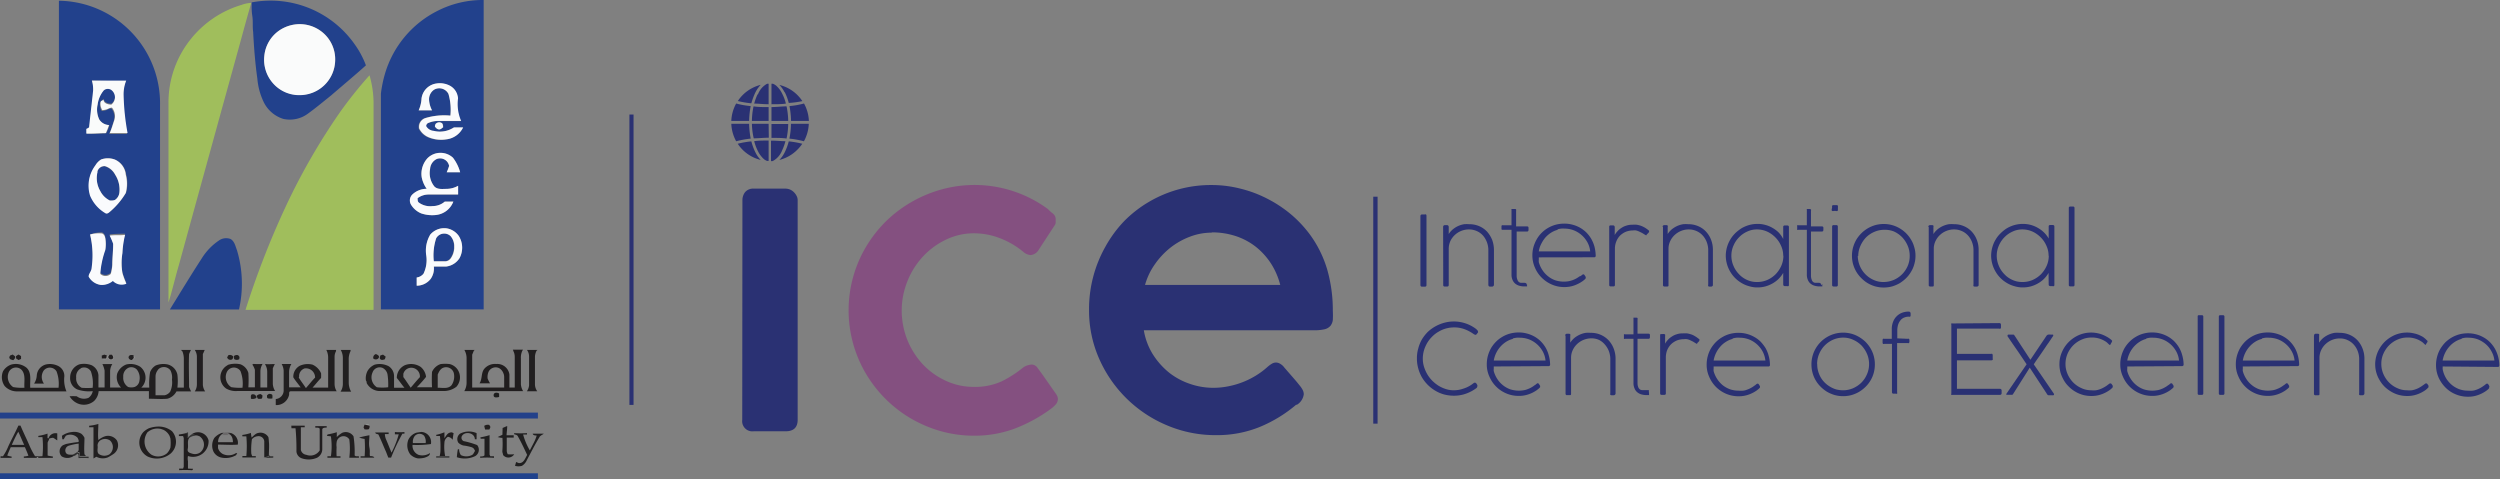 <svg xmlns="http://www.w3.org/2000/svg" viewBox="0 0 271.98 52.13"><rect x="0" y="0" width="271.98" height="52.13" fill="#808080" stroke="none"/><defs><style>.cls-1{fill:#2a3173;}.cls-2{fill:#845080;}.cls-3{fill:none;stroke:#2a3173;stroke-miterlimit:10;stroke-width:0.45px;}.cls-4{fill:#22418c;}.cls-5{fill:#a0be5c;}.cls-6{fill:#fafbfb;}.cls-7{fill:#fafbfd;}.cls-8{fill:#f7fafd;}.cls-9{fill:#211f20;}.cls-10{fill:#211e20;}.cls-11{fill:#201d1e;}.cls-12{fill:#222021;}.cls-13{fill:#221e1f;}.cls-14{fill:#8d8c8c;}.cls-15{fill:#211e1f;}.cls-16{fill:#221f1f;}.cls-17{fill:#999899;}.cls-18{fill:#211f1f;}.cls-19{fill:#1d1d1d;}.cls-20{fill:#1e1c1d;}.cls-21{fill:#20201f;}.cls-22{fill:#23418a;}.cls-23{fill:#989c9a;}.cls-24{fill:#221f1e;}.cls-25{fill:#201d1f;}.cls-26{fill:#241d1e;}.cls-27{fill:#1f1e1f;}.cls-28{fill:#343434;}.cls-29{fill:#6a6869;}.cls-30{fill:#201f20;}.cls-31{fill:#1f1f1f;}.cls-32{fill:#2e2e2e;}.cls-33{fill:#333;}.cls-34{fill:#20428c;}</style></defs><g id="Layer_2" data-name="Layer 2"><g id="Layer_1-2" data-name="Layer 1"><path class="cls-1" d="M80.77,21.79a1.41,1.41,0,0,1,.31-.91,1.16,1.16,0,0,1,.92-.36h3.45a1.35,1.35,0,0,1,.47.09,1.32,1.32,0,0,1,.42.27,1.53,1.53,0,0,1,.31.41,1,1,0,0,1,.13.5V45.67c0,.83-.44,1.25-1.31,1.25H82a1.11,1.11,0,0,1-1.25-1.25Z"/><path class="cls-2" d="M111.29,40a1.61,1.61,0,0,1,.59-.28,1.68,1.68,0,0,1,.4-.06.81.81,0,0,1,.61.38l.5.68,1.47,2.1a1.52,1.52,0,0,1,.17.3.83.83,0,0,1,.06.28.9.9,0,0,1-.23.6,3.63,3.63,0,0,1-.6.53,16.64,16.64,0,0,1-3.82,2.08,12.51,12.51,0,0,1-4.5.79,13.33,13.33,0,0,1-3.58-.49,14.15,14.15,0,0,1-3.24-1.37,13.88,13.88,0,0,1-2.76-2.12,14,14,0,0,1-2.15-2.76,13.55,13.55,0,0,1,0-13.8,14,14,0,0,1,2.15-2.76A13.88,13.88,0,0,1,99.12,22a14.15,14.15,0,0,1,3.24-1.37A13.48,13.48,0,0,1,114,22.74l0,0a4.36,4.36,0,0,0,.57.51.8.8,0,0,1,.28.68c0,.08,0,.18,0,.29a.63.63,0,0,1-.12.31l-1.7,2.6a1.15,1.15,0,0,1-.91.62,1.33,1.33,0,0,1-.79-.35,9.07,9.07,0,0,0-2.48-1.46,7.88,7.88,0,0,0-2.91-.56,7,7,0,0,0-3,.68,8.24,8.24,0,0,0-2.51,1.83,8.56,8.56,0,0,0-1.7,2.68,8.57,8.57,0,0,0,1.69,9.09,8,8,0,0,0,2.51,1.78,7.17,7.17,0,0,0,3,.65,7,7,0,0,0,3.06-.61A12.39,12.39,0,0,0,111.29,40"/><path class="cls-1" d="M141.05,44a14.9,14.9,0,0,1-4,2.45,12.35,12.35,0,0,1-4.77.89A13.48,13.48,0,0,1,127,46.29a13.91,13.91,0,0,1-7.41-7.24,13,13,0,0,1-1.11-5.35,13.8,13.8,0,0,1,1.75-6.81,13.46,13.46,0,0,1,2-2.76A13,13,0,0,1,124.93,22a13.28,13.28,0,0,1,6.89-1.87,12.64,12.64,0,0,1,3.12.39,13.29,13.29,0,0,1,2.92,1.09,13.82,13.82,0,0,1,2.59,1.71,13.07,13.07,0,0,1,2.12,2.28,12.38,12.38,0,0,1,1.83,3.76A16.08,16.08,0,0,1,145,33.8a9.29,9.29,0,0,1,0,1,1.24,1.24,0,0,1-.26.65,1.22,1.22,0,0,1-.63.37,4.87,4.87,0,0,1-1.16.11H124.44a7.13,7.13,0,0,0,1,2.65,8.24,8.24,0,0,0,1.8,2,7.62,7.62,0,0,0,2.27,1.2,7.73,7.73,0,0,0,2.45.41,8.21,8.21,0,0,0,1.8-.19,9,9,0,0,0,3-1.22,8.47,8.47,0,0,0,1.11-.84l0,0a3.33,3.33,0,0,1,.48-.36.92.92,0,0,1,.48-.14.91.91,0,0,1,.43.13,1.43,1.43,0,0,1,.46.41l1,1.15c.26.3.48.56.64.77a2.75,2.75,0,0,1,.37.54,1.06,1.06,0,0,1,.11.45,1.56,1.56,0,0,1-.79,1.17m-9.23-18.75a6.62,6.62,0,0,0-2.39.45,8,8,0,0,0-2.13,1.21,8.52,8.52,0,0,0-1.68,1.81A7.23,7.23,0,0,0,124.57,31h14.71a7.91,7.91,0,0,0-1-2.32,7.63,7.63,0,0,0-1.63-1.81,7.22,7.22,0,0,0-2.19-1.18,8.3,8.3,0,0,0-2.64-.41"/><path class="cls-1" d="M83.62,13.47H81.8A8,8,0,0,0,82,15.05c.46,0,1-.06,1.64-.07Z"/><path class="cls-1" d="M85.5,11.27a4.84,4.84,0,0,0-.41-1.09,2.72,2.72,0,0,0-.66-.87,1.51,1.51,0,0,0-.34-.2h-.16v2.23c.6,0,1.12,0,1.57-.07"/><path class="cls-1" d="M81.8,13.16h1.82V11.65c-.63,0-1.18,0-1.64-.08a8.15,8.15,0,0,0-.18,1.59"/><path class="cls-1" d="M81.5,13.16a9.56,9.56,0,0,1,.17-1.62,9.13,9.13,0,0,1-1.58-.28,4.27,4.27,0,0,0-.53,1.9Z"/><path class="cls-1" d="M81.74,11.24a7.14,7.14,0,0,1,.4-1.1,3.29,3.29,0,0,1,.62-.91,4.22,4.22,0,0,0-2,1.15,4,4,0,0,0-.49.61,10,10,0,0,0,1.48.25"/><path class="cls-1" d="M82.05,15.36a5.37,5.37,0,0,0,.41,1.09,2.83,2.83,0,0,0,.66.87,1.16,1.16,0,0,0,.34.19h.16V15.29c-.6,0-1.12,0-1.57.07"/><path class="cls-1" d="M82.19,16.59a6,6,0,0,1-.45-1.21,9.68,9.68,0,0,0-1.48.26,4.18,4.18,0,0,0,2.5,1.76,3.11,3.11,0,0,1-.57-.81"/><path class="cls-1" d="M81.5,13.47H79.56a4.31,4.31,0,0,0,.53,1.9,9.9,9.9,0,0,1,1.58-.29,9.34,9.34,0,0,1-.17-1.61"/><path class="cls-1" d="M83.93,15c.63,0,1.18,0,1.64.07a8,8,0,0,0,.18-1.58H83.93Z"/><path class="cls-1" d="M84.09,17.51a2.22,2.22,0,0,0,1-1.15,5.71,5.71,0,0,0,.36-1c-.45,0-1-.06-1.57-.06v2.23h.16"/><path class="cls-1" d="M85.36,10a5.52,5.52,0,0,1,.45,1.2A10,10,0,0,0,87.29,11a4.23,4.23,0,0,0-.58-.7,4.17,4.17,0,0,0-1.92-1.06,3.11,3.11,0,0,1,.57.81"/><path class="cls-1" d="M82.41,10.27a6.5,6.5,0,0,0-.36,1c.45,0,1,.07,1.57.07V9.11h-.16a2.18,2.18,0,0,0-1,1.15"/><path class="cls-1" d="M86.05,13.16H88a4.27,4.27,0,0,0-.53-1.9,9.13,9.13,0,0,1-1.58.28,9.56,9.56,0,0,1,.17,1.62"/><path class="cls-1" d="M83.93,11.65v1.51h1.82a8.06,8.06,0,0,0-.18-1.59c-.46,0-1,.07-1.64.08"/><path class="cls-1" d="M86.05,13.47a8.45,8.45,0,0,1-.17,1.61,9.9,9.9,0,0,1,1.58.29,4.31,4.31,0,0,0,.53-1.9Z"/><path class="cls-1" d="M85.81,15.38a6.05,6.05,0,0,1-.4,1.11,3.29,3.29,0,0,1-.62.91,4.16,4.16,0,0,0,2-1.16,3.9,3.9,0,0,0,.49-.6,9.68,9.68,0,0,0-1.48-.26"/><path class="cls-1" d="M154.53,23.51a.19.19,0,0,1,.05-.13.18.18,0,0,1,.15-.05H155a.23.23,0,0,1,.14,0,.24.24,0,0,1,.05.14V31a.17.17,0,0,1-.19.19h-.27c-.13,0-.2-.06-.2-.19Z"/><path class="cls-1" d="M157,24.69a.19.19,0,0,1,.06-.15.2.2,0,0,1,.14-.05h.21a.19.19,0,0,1,.15.06.22.22,0,0,1,.05.14v.77a2.31,2.31,0,0,1,.51-.56,2.66,2.66,0,0,1,.58-.34,2.78,2.78,0,0,1,.59-.17,3.62,3.62,0,0,1,.54,0,2.72,2.72,0,0,1,1.11.22,2.57,2.57,0,0,1,.85.6,3.15,3.15,0,0,1,.55.9,3.24,3.24,0,0,1,.19,1.09v3.75a.21.21,0,0,1-.06.17.2.2,0,0,1-.15.06h-.19a.2.2,0,0,1-.16-.05.26.26,0,0,1-.05-.17V27.14a2.48,2.48,0,0,0-.16-.8,2.43,2.43,0,0,0-.41-.7,2,2,0,0,0-.66-.49,2.11,2.11,0,0,0-.89-.19,2.22,2.22,0,0,0-.8.15,2.22,2.22,0,0,0-1.19,1.07,2.08,2.08,0,0,0-.2.84V31c0,.12-.06.17-.16.17h-.28c-.11,0-.16-.05-.16-.17V29.52s0,0,0-.06Z"/><path class="cls-1" d="M166.13,30.89v.19a.11.11,0,0,1,0,.08l-.09,0-.11,0h-.09a1.9,1.9,0,0,1-.54-.07,1.2,1.2,0,0,1-.45-.23,1.07,1.07,0,0,1-.3-.41,1.42,1.42,0,0,1-.11-.61V25h-.91c-.06,0-.11,0-.13,0a.14.14,0,0,1-.05-.12v-.25a.14.14,0,0,1,.05-.12.21.21,0,0,1,.13,0h.91V22.82a.09.09,0,0,1,0-.08l.05,0s0,0,0,0l.1,0,.12,0,.09,0c.07,0,.12,0,.14.06a.26.26,0,0,1,0,.14v1.69h1.18c.12,0,.17.05.17.17v.21c0,.12-.05.18-.17.18H165v4.45c0,.15,0,.3,0,.43a1.2,1.2,0,0,0,.08.36.57.57,0,0,0,.16.25.46.46,0,0,0,.29.09h.13l.24,0a.32.32,0,0,1,.13.05.18.18,0,0,1,.06.09s0,.08,0,.13Z"/><path class="cls-1" d="M167.41,28c0,.06,0,.14,0,.24a1.35,1.35,0,0,0,0,.29,3.13,3.13,0,0,0,.39.85,2.79,2.79,0,0,0,.61.67,2.71,2.71,0,0,0,.78.44,3.06,3.06,0,0,0,1.44.11,3,3,0,0,0,.45-.12,2.87,2.87,0,0,0,.4-.18,2.64,2.64,0,0,0,.35-.23A.38.38,0,0,0,172,30l.11-.08.09-.07a.16.16,0,0,1,.09,0,.17.17,0,0,1,.09.07l.13.2a.19.19,0,0,1,0,.1.05.05,0,0,1,0,0,.07.07,0,0,1,0,.06.64.64,0,0,1-.14.15,2,2,0,0,1-.2.16,3.8,3.8,0,0,1-.92.47,3.14,3.14,0,0,1-1.08.17,3.29,3.29,0,0,1-1.33-.27,3.49,3.49,0,0,1-1.1-.74,3.36,3.36,0,0,1-.75-1.1,3.3,3.3,0,0,1-.28-1.33,3.46,3.46,0,0,1,.12-.92,3.83,3.83,0,0,1,.35-.83,3.23,3.23,0,0,1,.53-.7,3.35,3.35,0,0,1,.7-.54,3.39,3.39,0,0,1,.83-.35,3.59,3.59,0,0,1,.93-.12,3.29,3.29,0,0,1,.89.11,3.34,3.34,0,0,1,.81.32,3.42,3.42,0,0,1,.69.51,3.57,3.57,0,0,1,.54.69,3.81,3.81,0,0,1,.36.85,4.46,4.46,0,0,1,.14,1h0v0h0c0,.13-.06.18-.17.18Zm2.06-3a2.52,2.52,0,0,0-.75.33,2.9,2.9,0,0,0-.62.54,3.52,3.52,0,0,0-.44.69,2.51,2.51,0,0,0-.25.79H173a2.51,2.51,0,0,0-.31-1,2.9,2.9,0,0,0-1.49-1.3,2.81,2.81,0,0,0-1-.18,2,2,0,0,0-.35,0,2.9,2.9,0,0,0-.41.08"/><path class="cls-1" d="M179.18,25.58l-.06,0a.18.18,0,0,1-.09,0l-.13-.08-.26-.16-.31-.15a2,2,0,0,0-.34-.12,1.24,1.24,0,0,0-.33,0,2.19,2.19,0,0,0-.77.14,2.13,2.13,0,0,0-.62.4,1.87,1.87,0,0,0-.42.64,2.06,2.06,0,0,0-.16.84V31c0,.11-.06.16-.17.16h-.28c-.11,0-.17-.05-.17-.16V24.66c0-.09.05-.14.15-.14s0,0,0,0h.26a.2.2,0,0,1,.14.05.24.24,0,0,1,.05.14v.86a1.76,1.76,0,0,1,.29-.4,1.82,1.82,0,0,1,.42-.36,1.93,1.93,0,0,1,.54-.26,1.91,1.91,0,0,1,.64-.1,4.12,4.12,0,0,1,.51,0,3.15,3.15,0,0,1,.44.11,3,3,0,0,1,.41.19,4,4,0,0,1,.39.27.38.38,0,0,1,.09.09.14.14,0,0,1,0,.11.26.26,0,0,1-.09.14l-.19.19"/><path class="cls-1" d="M180.88,24.69a.23.23,0,0,1,.05-.15.25.25,0,0,1,.15-.05h.21a.17.17,0,0,1,.14.06.17.17,0,0,1,0,.14v.77a2.31,2.31,0,0,1,.51-.56,2.92,2.92,0,0,1,.58-.34,2.86,2.86,0,0,1,.6-.17,3.44,3.44,0,0,1,.54,0,2.64,2.64,0,0,1,1.1.22,2.47,2.47,0,0,1,.85.6,2.76,2.76,0,0,1,.55.9,3,3,0,0,1,.19,1.09v3.75c0,.08,0,.14-.05.17a.2.2,0,0,1-.15.06H186a.22.22,0,0,1-.16-.05.27.27,0,0,1,0-.17V27.14a2.48,2.48,0,0,0-.16-.8,2.25,2.25,0,0,0-.42-.7,2,2,0,0,0-.66-.49,2.08,2.08,0,0,0-.89-.19,2.17,2.17,0,0,0-.79.15,2.2,2.2,0,0,0-.69.42,2.13,2.13,0,0,0-.5.65,1.93,1.93,0,0,0-.21.84V31c0,.12,0,.17-.16.17h-.27a.15.15,0,0,1-.17-.17V24.69Z"/><path class="cls-1" d="M194,30.09v-.4a3.24,3.24,0,0,1-.51.66,3.14,3.14,0,0,1-.66.49,3.29,3.29,0,0,1-.77.32,3.35,3.35,0,0,1-.85.11,3,3,0,0,1-.91-.13,3.18,3.18,0,0,1-.83-.35,3.45,3.45,0,0,1-1.24-1.24,3.47,3.47,0,0,1-.48-1.74,3.45,3.45,0,0,1,.13-.91,3.51,3.51,0,0,1,.89-1.52,4.58,4.58,0,0,1,.7-.55,3.57,3.57,0,0,1,.83-.35,3.39,3.39,0,0,1,.91-.12,2.94,2.94,0,0,1,.84.11,3,3,0,0,1,.78.32,3.16,3.16,0,0,1,.67.5A3,3,0,0,1,194,26v-1.3a.15.15,0,0,1,.17-.17h.27c.12,0,.18.06.18.17V31a.14.14,0,0,1-.06.13.2.2,0,0,1-.13,0h-.22c-.14,0-.21-.06-.21-.19Zm0-2.27a2.52,2.52,0,0,0-.24-1.09,2.88,2.88,0,0,0-.62-.91,3,3,0,0,0-.9-.63,2.69,2.69,0,0,0-1.08-.23h0a2.45,2.45,0,0,0-1.07.23,2.79,2.79,0,0,0-.89.62,2.85,2.85,0,0,0-.61.91,2.65,2.65,0,0,0-.23,1.08,2.74,2.74,0,0,0,.22,1.1,2.87,2.87,0,0,0,.6.92,2.63,2.63,0,0,0,.88.63,2.51,2.51,0,0,0,1.09.23,2.78,2.78,0,0,0,1.11-.22,3.06,3.06,0,0,0,.91-.62,3.24,3.24,0,0,0,.62-.92,2.71,2.71,0,0,0,.23-1.1"/><path class="cls-1" d="M198.25,30.89v.19a.09.09,0,0,1,0,.08l-.08,0-.11,0h-.09a1.9,1.9,0,0,1-.54-.07,1.2,1.2,0,0,1-.45-.23,1,1,0,0,1-.3-.41,1.42,1.42,0,0,1-.11-.61V25h-.91a.2.2,0,0,1-.14,0,.17.17,0,0,1,0-.12v-.25a.17.17,0,0,1,0-.12.26.26,0,0,1,.14,0h.91V22.82a.09.09,0,0,1,0-.08l0,0,0,0,.1,0,.12,0,.09,0a.16.16,0,0,1,.14.06.26.26,0,0,1,0,.14v1.69h1.18a.15.15,0,0,1,.17.17v.21c0,.12-.06.18-.17.18h-1.18v4.45c0,.15,0,.3,0,.43a1.2,1.2,0,0,0,.08.36.49.49,0,0,0,.16.25.44.44,0,0,0,.29.09h.12l.25,0a.32.32,0,0,1,.13.05.18.18,0,0,1,.06.09s0,.08,0,.13Z"/><path class="cls-1" d="M199.32,22.55a.38.38,0,0,1,0-.16.13.13,0,0,1,.12-.07h.38a.13.13,0,0,1,.13.07.78.78,0,0,1,0,.16v.2c0,.1,0,.17-.05.2a.35.35,0,0,1-.19,0h-.19a.32.32,0,0,1-.19,0,.14.14,0,0,1-.06-.13Zm0,2.11a.15.15,0,0,1,.17-.17h.28a.15.15,0,0,1,.17.17V31a.15.15,0,0,1-.17.17h-.27c-.12,0-.18-.05-.18-.17Z"/><path class="cls-1" d="M201.48,27.82a3.44,3.44,0,0,1,.12-.91,3.83,3.83,0,0,1,.35-.83,3.69,3.69,0,0,1,.55-.7,3.51,3.51,0,0,1,1.52-.89,3.44,3.44,0,0,1,.91-.12,3.33,3.33,0,0,1,1.74.47,3.45,3.45,0,0,1,1.24,1.24,3,3,0,0,1,.35.83,3.08,3.08,0,0,1,.13.91,3.15,3.15,0,0,1-.13.92,3,3,0,0,1-.35.82,3.35,3.35,0,0,1-.54.7,4.14,4.14,0,0,1-.7.55,4,4,0,0,1-.82.35,3.52,3.52,0,0,1-.92.12,3.44,3.44,0,0,1-.91-.12,3.4,3.4,0,0,1-1.52-.9,3.4,3.4,0,0,1-.55-.7,3.75,3.75,0,0,1-.35-.82,3.52,3.52,0,0,1-.12-.92m.63,0a3,3,0,0,0,.1.74,2.94,2.94,0,0,0,.28.68,2.9,2.9,0,0,0,1.68,1.34,2.55,2.55,0,0,0,.74.1,2.88,2.88,0,0,0,1.1-.22,2.89,2.89,0,0,0,1.53-1.52,2.72,2.72,0,0,0,.22-1.11,2.77,2.77,0,0,0-.22-1.1,3.18,3.18,0,0,0-.6-.92,3,3,0,0,0-.9-.63A2.66,2.66,0,0,0,205,25a2.71,2.71,0,0,0-1.1.23,2.88,2.88,0,0,0-.91.62,3.18,3.18,0,0,0-.6.92,2.71,2.71,0,0,0-.23,1.1"/><path class="cls-1" d="M209.79,24.69a.18.18,0,0,1,.05-.15.25.25,0,0,1,.15-.05h.21a.17.17,0,0,1,.14.06.17.17,0,0,1,0,.14v.77a2.31,2.31,0,0,1,.51-.56,2.72,2.72,0,0,1,.59-.34,2.62,2.62,0,0,1,.59-.17,3.44,3.44,0,0,1,.54,0,2.64,2.64,0,0,1,1.1.22,2.47,2.47,0,0,1,.85.6,2.76,2.76,0,0,1,.55.9,3,3,0,0,1,.19,1.09v3.75c0,.08,0,.14-.05.17a.2.2,0,0,1-.15.06h-.2a.22.22,0,0,1-.16-.05.27.27,0,0,1,0-.17V27.14a2.48,2.48,0,0,0-.16-.8,2.25,2.25,0,0,0-.42-.7,2,2,0,0,0-.66-.49,2.08,2.08,0,0,0-.89-.19,2.17,2.17,0,0,0-.79.15,2.2,2.2,0,0,0-.69.42,2.13,2.13,0,0,0-.5.65,1.93,1.93,0,0,0-.21.84V31c0,.12,0,.17-.16.17H210a.15.15,0,0,1-.17-.17V24.69Z"/><path class="cls-1" d="M222.87,30.09v-.4a3.24,3.24,0,0,1-.51.66,3.14,3.14,0,0,1-.66.49,3.29,3.29,0,0,1-.77.32,3.41,3.41,0,0,1-.85.11,3,3,0,0,1-.91-.13,3.18,3.18,0,0,1-.83-.35,3.45,3.45,0,0,1-1.24-1.24,3.47,3.47,0,0,1-.48-1.74,3.45,3.45,0,0,1,.13-.91,3.32,3.32,0,0,1,.35-.82,3.09,3.09,0,0,1,.55-.7,4.07,4.07,0,0,1,.69-.55,3.57,3.57,0,0,1,.83-.35,3.39,3.39,0,0,1,.91-.12,3.2,3.2,0,0,1,1.62.43,3.16,3.16,0,0,1,.67.5,3,3,0,0,1,.51.66v-1.3a.15.15,0,0,1,.17-.17h.27c.12,0,.18.06.18.17V31a.14.14,0,0,1-.06.13.2.2,0,0,1-.13,0h-.22c-.14,0-.21-.06-.21-.19Zm0-2.27a2.52,2.52,0,0,0-.24-1.09,2.88,2.88,0,0,0-.62-.91,3,3,0,0,0-.9-.63,2.69,2.69,0,0,0-1.08-.23h0a2.45,2.45,0,0,0-1.07.23,2.79,2.79,0,0,0-.89.62,2.85,2.85,0,0,0-.61.91,2.65,2.65,0,0,0-.23,1.08,2.74,2.74,0,0,0,.22,1.1,2.87,2.87,0,0,0,.6.92,2.63,2.63,0,0,0,.88.63,2.51,2.51,0,0,0,1.09.23,2.78,2.78,0,0,0,1.11-.22,3.06,3.06,0,0,0,.91-.62,3.24,3.24,0,0,0,.62-.92,2.71,2.71,0,0,0,.23-1.1"/><path class="cls-1" d="M225.07,22.64a.15.15,0,0,1,.17-.17h.28a.15.15,0,0,1,.17.17V31c0,.11-.06.16-.17.16h-.27c-.12,0-.18-.05-.18-.16Z"/><path class="cls-1" d="M160.68,35.9a.19.19,0,0,1,.11.16.15.15,0,0,1,0,.11l-.14.18-.07.07a.13.13,0,0,1-.08,0,.48.48,0,0,1-.21-.1,4.27,4.27,0,0,0-1-.52,3.19,3.19,0,0,0-1.06-.18,3.48,3.48,0,0,0-.93.12,3.35,3.35,0,0,0-.82.36,3.05,3.05,0,0,0-.69.54,3.35,3.35,0,0,0-.54.7,3.77,3.77,0,0,0-.34.8,3.28,3.28,0,0,0-.12.88,2.93,2.93,0,0,0,.13.88,4,4,0,0,0,.36.82,3.64,3.64,0,0,0,.54.7,4.07,4.07,0,0,0,.69.55,3.62,3.62,0,0,0,.8.36,2.76,2.76,0,0,0,.86.13,3.51,3.51,0,0,0,.55-.05,4,4,0,0,0,.57-.16,2.87,2.87,0,0,0,.54-.24,3.49,3.49,0,0,0,.49-.33.24.24,0,0,1,.13-.05c.08,0,.14.05.2.14l.07.12a.22.22,0,0,1,0,.13.25.25,0,0,1-.1.2,4.18,4.18,0,0,1-1.14.61,3.87,3.87,0,0,1-1.33.22,4.23,4.23,0,0,1-1.06-.14,3.84,3.84,0,0,1-.95-.41,4.14,4.14,0,0,1-1.44-1.44,4,4,0,0,1-.41-1,3.79,3.79,0,0,1-.14-1.07,3.72,3.72,0,0,1,.14-1.06,4.06,4.06,0,0,1,.4-1,4.51,4.51,0,0,1,.63-.81,4.26,4.26,0,0,1,1.78-1,4,4,0,0,1,3.54.71"/><path class="cls-1" d="M162.51,39.87c0,.05,0,.13,0,.23a1.18,1.18,0,0,0,0,.28,3.06,3.06,0,0,0,.39.86,2.79,2.79,0,0,0,.61.67,2.71,2.71,0,0,0,.78.44,3.06,3.06,0,0,0,1.44.11,1.66,1.66,0,0,0,.45-.12,2.87,2.87,0,0,0,.4-.18,2.64,2.64,0,0,0,.35-.23l.11-.07.11-.09.09-.07.08,0s.06,0,.1.07l.13.2a.19.19,0,0,1,0,.1s0,0,0,.05a.08.08,0,0,1,0,0,1,1,0,0,1-.14.15l-.2.16a3.48,3.48,0,0,1-.92.47,3.14,3.14,0,0,1-1.08.17,3.38,3.38,0,0,1-1.34-.27,3.44,3.44,0,0,1-1.1-.74,3.49,3.49,0,0,1-.74-1.1,3.14,3.14,0,0,1-.28-1.33,3.46,3.46,0,0,1,.12-.92,3.81,3.81,0,0,1,.34-.83,3.64,3.64,0,0,1,.54-.7,3.35,3.35,0,0,1,.7-.54,3.39,3.39,0,0,1,.83-.35,3.54,3.54,0,0,1,.93-.12,3.29,3.29,0,0,1,.89.11,3.5,3.5,0,0,1,.81.32,3.42,3.42,0,0,1,.69.51,3.57,3.57,0,0,1,.54.69,3.38,3.38,0,0,1,.35.85,3.94,3.94,0,0,1,.15,1h0v0s0,0,0,0a.16.16,0,0,1-.17.18Zm2.07-3a2.52,2.52,0,0,0-.75.33,2.9,2.9,0,0,0-.62.54,3.05,3.05,0,0,0-.7,1.48h5.63a2.51,2.51,0,0,0-.31-1,2.9,2.9,0,0,0-1.49-1.3,2.87,2.87,0,0,0-1-.18,1.88,1.88,0,0,0-.34,0,2.66,2.66,0,0,0-.41.08"/><path class="cls-1" d="M170.28,36.51a.18.18,0,0,1,.2-.2h.21a.17.17,0,0,1,.14.06.17.17,0,0,1,0,.14v.77a2.31,2.31,0,0,1,.51-.56,2.72,2.72,0,0,1,.59-.34,2.62,2.62,0,0,1,.59-.17,3.44,3.44,0,0,1,.54,0,2.61,2.61,0,0,1,1.95.82,2.76,2.76,0,0,1,.55.9,3,3,0,0,1,.2,1.08v3.76a.21.21,0,0,1-.06.17.2.2,0,0,1-.15.06h-.2a.22.22,0,0,1-.16-.05.25.25,0,0,1,0-.17V39a2.48,2.48,0,0,0-.16-.8,2.25,2.25,0,0,0-.42-.7A2,2,0,0,0,174,37a1.94,1.94,0,0,0-.89-.19,2.17,2.17,0,0,0-.79.15,2.2,2.2,0,0,0-.69.42,2.13,2.13,0,0,0-.5.65,2,2,0,0,0-.21.84v3.95c0,.12,0,.17-.15.17h-.28a.15.15,0,0,1-.17-.17V36.51Z"/><path class="cls-1" d="M179.4,42.71a.25.25,0,0,1,0,.08v.11a.09.09,0,0,1,0,.08l-.09,0-.1,0h-.09a1.9,1.9,0,0,1-.54-.07,1.2,1.2,0,0,1-.45-.23,1,1,0,0,1-.3-.41,1.41,1.41,0,0,1-.12-.61V36.86h-.91a.17.17,0,0,1-.13,0s0-.06,0-.12v-.25c0-.06,0-.1,0-.12a.23.23,0,0,1,.13,0h.91V34.64a.1.1,0,0,1,0-.08l0,0,0,0,.1,0,.12,0,.09,0c.07,0,.11,0,.13.06a.2.2,0,0,1,0,.14V36.3h1.18a.15.15,0,0,1,.17.17v.21c0,.12-.06.18-.17.18h-1.18v4.45c0,.15,0,.3,0,.43a1.21,1.21,0,0,0,.07.36.58.58,0,0,0,.17.25.44.44,0,0,0,.29.09H179l.25,0,.13,0a.14.14,0,0,1,0,.09.53.53,0,0,1,0,.13Z"/><path class="cls-1" d="M184.72,37.4l-.06,0a.16.16,0,0,1-.09,0l-.13-.08-.26-.16-.31-.15a1.5,1.5,0,0,0-.34-.11,1.32,1.32,0,0,0-.33,0,2.19,2.19,0,0,0-.77.14,2.13,2.13,0,0,0-.62.4,2.06,2.06,0,0,0-.43.64,2.24,2.24,0,0,0-.15.84V42.8c0,.11-.06.16-.17.16h-.28c-.11,0-.17-.05-.17-.16V36.48c0-.09,0-.14.15-.14H181a.18.18,0,0,1,.15.06.19.19,0,0,1,0,.13v.86a1.76,1.76,0,0,1,.29-.4,1.82,1.82,0,0,1,.42-.36,1.93,1.93,0,0,1,.54-.26,1.91,1.91,0,0,1,.64-.1,4.12,4.12,0,0,1,.51,0,3.15,3.15,0,0,1,.44.11,1.84,1.84,0,0,1,.4.19,3,3,0,0,1,.39.27.39.39,0,0,1,.1.08.17.17,0,0,1,0,.12.26.26,0,0,1-.09.14l-.19.19"/><path class="cls-1" d="M186.43,39.87c0,.05,0,.13,0,.23a1.18,1.18,0,0,0,0,.28,3.06,3.06,0,0,0,.39.86,3,3,0,0,0,.6.67,2.91,2.91,0,0,0,.79.44,2.82,2.82,0,0,0,.92.15,2.89,2.89,0,0,0,.52,0,1.66,1.66,0,0,0,.45-.12,2.32,2.32,0,0,0,.39-.18,2.21,2.21,0,0,0,.36-.23l.11-.07.1-.09.1-.07.08,0s.06,0,.1.07l.13.2a.34.34,0,0,1,0,.1s0,0,0,.05a.08.08,0,0,1,0,0,1,1,0,0,1-.14.15l-.2.16a3.64,3.64,0,0,1-.92.47,3.14,3.14,0,0,1-1.08.17,3.38,3.38,0,0,1-1.34-.27,3.44,3.44,0,0,1-1.1-.74,3.49,3.49,0,0,1-.74-1.1,3.14,3.14,0,0,1-.28-1.33,3.46,3.46,0,0,1,.12-.92,3.37,3.37,0,0,1,.34-.83,3.64,3.64,0,0,1,.54-.7,3.35,3.35,0,0,1,.7-.54,3.24,3.24,0,0,1,.83-.35,3.48,3.48,0,0,1,.93-.12,3.42,3.42,0,0,1,1.69.43,3.22,3.22,0,0,1,.7.51,4.57,4.57,0,0,1,.54.69,3.38,3.38,0,0,1,.35.85,3.94,3.94,0,0,1,.15,1h0v0a.16.16,0,0,1-.17.18Zm2.06-3a2.58,2.58,0,0,0-.74.33,2.68,2.68,0,0,0-.62.54,3.05,3.05,0,0,0-.7,1.48h5.63a2.69,2.69,0,0,0-.31-1,2.9,2.9,0,0,0-1.49-1.3,2.87,2.87,0,0,0-1-.18,2.06,2.06,0,0,0-.35,0,2.9,2.9,0,0,0-.41.08"/><path class="cls-1" d="M197.07,39.64a3.44,3.44,0,0,1,.12-.91,3.39,3.39,0,0,1,.35-.83,3.45,3.45,0,0,1,1.24-1.24,3.4,3.4,0,0,1,1.74-.47,3.44,3.44,0,0,1,.91.12,3.32,3.32,0,0,1,.82.35,3.7,3.7,0,0,1,.71.54,3.64,3.64,0,0,1,.54.7,3.39,3.39,0,0,1,.35.83,3.44,3.44,0,0,1,.12.91,3.52,3.52,0,0,1-.12.92,3.36,3.36,0,0,1-.89,1.52,3.51,3.51,0,0,1-1.53.9,3.44,3.44,0,0,1-.91.12,3.39,3.39,0,0,1-.91-.12,3.83,3.83,0,0,1-.83-.35,3.69,3.69,0,0,1-.7-.55,3.36,3.36,0,0,1-.89-1.52,3.52,3.52,0,0,1-.12-.92m.63,0a2.71,2.71,0,0,0,.1.75,3.27,3.27,0,0,0,.28.67,2.8,2.8,0,0,0,1,1,3,3,0,0,0,.66.3,3.08,3.08,0,0,0,.75.1,2.74,2.74,0,0,0,1.1-.22,3,3,0,0,0,.91-.61,2.85,2.85,0,0,0,.61-.91,2.72,2.72,0,0,0,.23-1.11,2.77,2.77,0,0,0-.22-1.1,3.18,3.18,0,0,0-.6-.92,3,3,0,0,0-.9-.62,2.56,2.56,0,0,0-1.1-.24,2.78,2.78,0,0,0-1.1.23,3,3,0,0,0-.9.62,3,3,0,0,0-.61.92,2.7,2.7,0,0,0-.22,1.1"/><path class="cls-1" d="M207.54,36.86a.17.17,0,0,1,.13,0,.17.17,0,0,1,.06.14v.17a.18.18,0,0,1-.06.15.14.14,0,0,1-.13,0h-1.15v5.36a.18.18,0,0,1,0,.15.2.2,0,0,1-.13,0H206c-.11,0-.17-.06-.17-.19V37.41H205a.16.16,0,0,1-.14,0,.21.21,0,0,1-.05-.15V37a.2.2,0,0,1,.05-.14.2.2,0,0,1,.14,0h.81V35.79a2.11,2.11,0,0,1,.14-.77,1.67,1.67,0,0,1,.38-.6,1.6,1.6,0,0,1,.59-.39,1.93,1.93,0,0,1,.73-.13.18.18,0,0,1,.15.06.17.17,0,0,1,.06.14v.22a.15.15,0,0,1-.06.13.19.19,0,0,1-.13,0,1.3,1.3,0,0,0-.49.09,1,1,0,0,0-.4.28,1.53,1.53,0,0,0-.27.47,2.25,2.25,0,0,0-.1.67v.85Z"/><path class="cls-1" d="M217.49,35.15c.14,0,.2.06.2.19v.27a.19.19,0,0,1-.05.14.17.17,0,0,1-.15,0H212.9v2.75h3.69a.2.2,0,0,1,.14,0,.18.18,0,0,1,.06.15V39a.2.2,0,0,1,0,.14.18.18,0,0,1-.15.06H212.9V42.3h4.66a.18.18,0,0,1,.2.2v.27c0,.13-.07.19-.2.19h-5.15a.16.16,0,0,1-.12,0,.16.16,0,0,1,0-.14V35.34a.21.21,0,0,1,0-.15.21.21,0,0,1,.14,0Z"/><path class="cls-1" d="M219,42.88h0l-.07.07a.11.11,0,0,1-.08,0h-.45l-.06,0a.06.06,0,0,1-.06,0,.05.05,0,0,1,0,0,.19.19,0,0,1,0-.11l2.2-3.21-.87-1.29-.81-1.17-.39-.58h0a.19.19,0,0,1,0-.11s0-.06.08-.08l.15,0h.34l.09,0,.08.08,1.74,2.66.88-1.31.88-1.31a.3.3,0,0,1,.2-.12.93.93,0,0,1,.23,0h.2c.06,0,.09,0,.1.07a.21.21,0,0,1-.05.13l-.39.58c-.13.19-.27.38-.4.58l-.4.59-.43.62c-.15.21-.3.43-.45.67l1.1,1.6,1.1,1.61,0,0a.31.31,0,0,1,0,.08.12.12,0,0,1-.07.07.22.22,0,0,1-.11,0h-.42a.19.19,0,0,1-.13-.08L220.82,40Z"/><path class="cls-1" d="M229.58,37.52l0,0-.05,0s-.06,0-.1-.06l-.2-.19a2,2,0,0,0-.37-.24,2.68,2.68,0,0,0-1.33-.31,2.64,2.64,0,0,0-1.07.23,2.92,2.92,0,0,0-.9.61,3,3,0,0,0-.62.91,2.79,2.79,0,0,0-.23,1.11,2.7,2.7,0,0,0,.22,1.1,3,3,0,0,0,.61.92,2.91,2.91,0,0,0,.89.62,2.51,2.51,0,0,0,1.08.24,2.76,2.76,0,0,0,.51,0,2.12,2.12,0,0,0,.45-.12,2.32,2.32,0,0,0,.39-.18,2.85,2.85,0,0,0,.37-.23l.09-.07.11-.08.1-.07.08,0a.17.17,0,0,1,.11.06l.13.19a.51.51,0,0,1,0,.11s0,0,0,0,0,0,0,.06a1.77,1.77,0,0,1-.34.31,3.64,3.64,0,0,1-.92.47,3.14,3.14,0,0,1-1.08.17,3.44,3.44,0,0,1-.91-.12,3.49,3.49,0,0,1-.82-.35,3.35,3.35,0,0,1-.7-.54,3.09,3.09,0,0,1-.55-.7,4,4,0,0,1-.36-.82,3.52,3.52,0,0,1-.12-.92,3.44,3.44,0,0,1,.12-.91,3.86,3.86,0,0,1,.36-.83,3.59,3.59,0,0,1,1.25-1.24,3.49,3.49,0,0,1,.82-.35,3.44,3.44,0,0,1,.91-.12,3.18,3.18,0,0,1,.62.06,3.83,3.83,0,0,1,.58.16,4.16,4.16,0,0,1,.52.25,3.13,3.13,0,0,1,.46.32h0v0l.08.08a.1.1,0,0,1,0,.09.22.22,0,0,1-.06.13Z"/><path class="cls-1" d="M231.43,39.87c0,.05,0,.13,0,.23a1.18,1.18,0,0,0,0,.28,3.06,3.06,0,0,0,.39.86,2.79,2.79,0,0,0,.61.67,2.71,2.71,0,0,0,.78.44,3.06,3.06,0,0,0,1.44.11,1.66,1.66,0,0,0,.45-.12,2.32,2.32,0,0,0,.39-.18,2.21,2.21,0,0,0,.36-.23l.11-.07.11-.09.09-.07.08,0s.06,0,.1.07l.13.2a.34.34,0,0,1,0,.1s0,0,0,.05a.08.08,0,0,1,0,0,1,1,0,0,1-.14.15l-.2.16a3.48,3.48,0,0,1-.92.47,3.14,3.14,0,0,1-1.08.17,3.38,3.38,0,0,1-1.34-.27,3.44,3.44,0,0,1-1.1-.74,3.49,3.49,0,0,1-.74-1.1,3.14,3.14,0,0,1-.28-1.33,3.46,3.46,0,0,1,.12-.92,3.81,3.81,0,0,1,.34-.83,3.64,3.64,0,0,1,.54-.7,3.35,3.35,0,0,1,.7-.54,3.24,3.24,0,0,1,.83-.35,3.54,3.54,0,0,1,.93-.12,3.29,3.29,0,0,1,.89.11,3.5,3.5,0,0,1,.81.32,3.42,3.42,0,0,1,.69.51,4,4,0,0,1,.54.69,3.38,3.38,0,0,1,.35.85,3.94,3.94,0,0,1,.15,1h0v0s0,0,0,0a.16.16,0,0,1-.17.18Zm2.06-3a2.58,2.58,0,0,0-.74.33,2.9,2.9,0,0,0-.62.54,3.05,3.05,0,0,0-.7,1.48h5.63a2.51,2.51,0,0,0-.31-1,2.9,2.9,0,0,0-1.49-1.3,2.87,2.87,0,0,0-1-.18,1.88,1.88,0,0,0-.34,0,3,3,0,0,0-.42.08"/><path class="cls-1" d="M239.09,34.46c0-.11,0-.17.16-.17h.28a.15.15,0,0,1,.17.17V42.8c0,.11-.06.16-.17.16h-.27c-.12,0-.17-.05-.17-.16Z"/><path class="cls-1" d="M241.39,34.46c0-.11.05-.17.16-.17h.28a.15.15,0,0,1,.17.17V42.8c0,.11-.06.16-.17.16h-.27c-.12,0-.17-.05-.17-.16Z"/><path class="cls-1" d="M244,39.87c0,.05,0,.13,0,.23a1.18,1.18,0,0,0,0,.28,3.06,3.06,0,0,0,.39.86,2.79,2.79,0,0,0,.61.67,2.71,2.71,0,0,0,.78.44,3.06,3.06,0,0,0,1.44.11,1.66,1.66,0,0,0,.45-.12,2.87,2.87,0,0,0,.4-.18,2.64,2.64,0,0,0,.35-.23l.11-.07.11-.09.09-.07.08,0s.06,0,.1.07l.13.2a.34.34,0,0,1,0,.1s0,0,0,.05a.08.08,0,0,1,0,0,1,1,0,0,1-.14.15l-.2.16a3.48,3.48,0,0,1-.92.47,3.14,3.14,0,0,1-1.08.17,3.38,3.38,0,0,1-1.34-.27,3.44,3.44,0,0,1-1.1-.74,3.49,3.49,0,0,1-.74-1.1,3.14,3.14,0,0,1-.28-1.33,3.46,3.46,0,0,1,.12-.92,3.81,3.81,0,0,1,.34-.83,3.64,3.64,0,0,1,.54-.7,3.35,3.35,0,0,1,.7-.54,3.39,3.39,0,0,1,.83-.35,3.54,3.54,0,0,1,.93-.12,3.29,3.29,0,0,1,.89.11,3.5,3.5,0,0,1,.81.32,3.42,3.42,0,0,1,.69.51,3.57,3.57,0,0,1,.54.69,3.38,3.38,0,0,1,.35.85,3.94,3.94,0,0,1,.15,1h0v0s0,0,0,0a.16.16,0,0,1-.17.18Zm2.07-3a2.52,2.52,0,0,0-.75.33,2.9,2.9,0,0,0-.62.54,3.05,3.05,0,0,0-.7,1.48h5.63a2.51,2.51,0,0,0-.31-1,2.9,2.9,0,0,0-1.49-1.3,2.87,2.87,0,0,0-1-.18,1.88,1.88,0,0,0-.34,0,2.66,2.66,0,0,0-.41.08"/><path class="cls-1" d="M251.75,36.51a.18.18,0,0,1,.2-.2h.21a.17.17,0,0,1,.14.06.17.17,0,0,1,0,.14v.77a2.31,2.31,0,0,1,.51-.56,2.72,2.72,0,0,1,.59-.34,2.62,2.62,0,0,1,.59-.17,3.44,3.44,0,0,1,.54,0,2.64,2.64,0,0,1,1.1.22,2.51,2.51,0,0,1,.85.6,2.76,2.76,0,0,1,.55.9,3,3,0,0,1,.2,1.08v3.76a.21.21,0,0,1-.06.17.2.2,0,0,1-.15.06h-.2a.22.22,0,0,1-.16-.05.25.25,0,0,1,0-.17V39a2.48,2.48,0,0,0-.16-.8,2.25,2.25,0,0,0-.42-.7,2,2,0,0,0-.66-.49,1.94,1.94,0,0,0-.89-.19,2.17,2.17,0,0,0-.79.15,2.2,2.2,0,0,0-.69.42,2.13,2.13,0,0,0-.5.65,2,2,0,0,0-.21.84v3.95c0,.12,0,.17-.15.17h-.28a.15.15,0,0,1-.17-.17V36.51Z"/><path class="cls-1" d="M263.89,37.52l0,0,0,0s-.06,0-.1-.06l-.2-.19a2.38,2.38,0,0,0-.37-.24,2.68,2.68,0,0,0-1.34-.31,2.59,2.59,0,0,0-1.06.23,2.92,2.92,0,0,0-.9.61,3,3,0,0,0-.62.91,2.63,2.63,0,0,0-.23,1.11,2.7,2.7,0,0,0,.22,1.1,3,3,0,0,0,.61.92,2.79,2.79,0,0,0,.89.62,2.49,2.49,0,0,0,1.07.24,2.78,2.78,0,0,0,.52,0,2.12,2.12,0,0,0,.45-.12,2.32,2.32,0,0,0,.39-.18,2.74,2.74,0,0,0,.36-.23l.1-.07.11-.08.1-.07.08,0a.14.14,0,0,1,.1.06,1.64,1.64,0,0,1,.13.19.24.24,0,0,1,0,.11.05.05,0,0,1,0,0s0,0,0,.06a2,2,0,0,1-.33.31,3.64,3.64,0,0,1-.92.47,3.14,3.14,0,0,1-1.08.17,3.39,3.39,0,0,1-.91-.12,3.32,3.32,0,0,1-.82-.35,3.7,3.7,0,0,1-.71-.54,3.35,3.35,0,0,1-.54-.7,3.35,3.35,0,0,1-.49-1.74,3.42,3.42,0,0,1,.49-1.74,3.64,3.64,0,0,1,.54-.7,3.7,3.7,0,0,1,.71-.54,3.32,3.32,0,0,1,.82-.35,3.39,3.39,0,0,1,.91-.12,3.08,3.08,0,0,1,.61.06,3.65,3.65,0,0,1,.59.16,4.16,4.16,0,0,1,.52.25A2.58,2.58,0,0,1,264,37h0v0l.09.08a.1.1,0,0,1,0,.09.19.19,0,0,1-.07.13Z"/><path class="cls-1" d="M265.74,39.87a1.21,1.21,0,0,1,0,.23,1.16,1.16,0,0,0,.05.28,3,3,0,0,0,.38.86,3,3,0,0,0,.61.67,2.91,2.91,0,0,0,.79.44,2.77,2.77,0,0,0,.92.15,2.89,2.89,0,0,0,.52,0,1.66,1.66,0,0,0,.45-.12,2.32,2.32,0,0,0,.39-.18,2.74,2.74,0,0,0,.36-.23l.1-.07.11-.09.1-.07.08,0s.06,0,.1.07a1.28,1.28,0,0,1,.12.2.19.19,0,0,1,0,.1.06.06,0,0,0,0,.1l-.14.15-.2.16a3.64,3.64,0,0,1-.92.47,3.14,3.14,0,0,1-1.08.17,3.38,3.38,0,0,1-1.34-.27,3.33,3.33,0,0,1-1.1-.74,3.7,3.7,0,0,1-.75-1.1,3.29,3.29,0,0,1-.27-1.33,3.46,3.46,0,0,1,.12-.92,3.37,3.37,0,0,1,.34-.83,4,4,0,0,1,.53-.7,3.64,3.64,0,0,1,.7-.54,3.57,3.57,0,0,1,.83-.35,3.61,3.61,0,0,1,.94-.12,3.34,3.34,0,0,1,.89.11,3.26,3.26,0,0,1,.8.32,3.16,3.16,0,0,1,.69.51,3.57,3.57,0,0,1,.54.69,3.81,3.81,0,0,1,.36.85,3.94,3.94,0,0,1,.15,1h0v0c0,.11-.05.18-.17.18Zm2.06-3a2.47,2.47,0,0,0-.74.33,2.68,2.68,0,0,0-.62.54,3.05,3.05,0,0,0-.7,1.48h5.63a2.53,2.53,0,0,0-.32-1,2.77,2.77,0,0,0-.62-.78,3.14,3.14,0,0,0-.86-.52,2.87,2.87,0,0,0-1-.18,2,2,0,0,0-.35,0,2.9,2.9,0,0,0-.41.08"/><rect class="cls-1" x="149.4" y="21.4" width="0.47" height="24.69"/><polygon class="cls-3" points="68.7 44.05 68.7 44.05 68.7 12.46 68.7 44.05"/><path class="cls-4" d="M47.62,1.17a10.85,10.85,0,0,1,5-1.17V33.66H41.44V13c0-.94,0-1.88,0-2.82A13.35,13.35,0,0,1,41.89,8,11.19,11.19,0,0,1,47.62,1.17Zm-1.76,9.54A3.59,3.59,0,0,1,45.55,12H47a2.77,2.77,0,0,1-.32-1.12,1.25,1.25,0,0,1,.56-1.13,1.12,1.12,0,0,1,1.55.47A6.23,6.23,0,0,1,49,12.58a7.07,7.07,0,0,0-2.79.27A1,1,0,0,0,45.56,14a2,2,0,0,0,.93.91,3.54,3.54,0,0,0,2,.27,2.32,2.32,0,0,0,1.85-1.3h-1a2.79,2.79,0,0,1-2.22.37,1,1,0,0,1-.8-.51.37.37,0,0,1,.27-.36,2.65,2.65,0,0,1,1.18-.2h2.35a4.66,4.66,0,0,1-.34-2.46,1.68,1.68,0,0,0-.94-1.41,2.33,2.33,0,0,0-1.4-.21A1.89,1.89,0,0,0,45.86,10.71Zm1.51,2.8c0,.08,0,.24,0,.32s.22.24.38.25.33-.14.47-.24c0-.16,0-.36-.16-.46A.53.53,0,0,0,47.37,13.51Zm-.87,3.71a2.52,2.52,0,0,0-.62,2.08,3.28,3.28,0,0,0,.54,1.24,2.27,2.27,0,0,0-1.56.62.91.91,0,0,0-.13,1.13,2.36,2.36,0,0,0,1.08.92,3.71,3.71,0,0,0,1.69.17,2.27,2.27,0,0,0,1.82-1.45h-.93a2,2,0,0,1-1.32.49,2.09,2.09,0,0,1-1.5-.38c-.16-.11-.12-.31-.14-.48a2,2,0,0,1,1.22-.4h3.19v-.95a2.56,2.56,0,0,1-1.26.34c-.45,0-1,.09-1.33-.27a2.32,2.32,0,0,1-.46-1.89,1.28,1.28,0,0,1,.72-1.09,1,1,0,0,1,1.35.75,5.74,5.74,0,0,1-.26.69h1.46a4.58,4.58,0,0,0-.78-1.58A2,2,0,0,0,46.5,17.22Zm.31,8.3a3.4,3.4,0,0,0-.43,2.26,3.41,3.41,0,0,1-.3,2,1.15,1.15,0,0,1-.74.41c0,.29,0,.59,0,.89a1.92,1.92,0,0,0,1.53-.75A2,2,0,0,0,47.21,29c.44,0,.88,0,1.31,0A2,2,0,0,0,50,28.07a2.4,2.4,0,0,0-.09-2.39,2,2,0,0,0-1.34-.84A2,2,0,0,0,46.81,25.52Z"/><path class="cls-4" d="M6.41.08a11.16,11.16,0,0,1,11,11.38v22.2c-3.66,0-7.32,0-11,0Q6.41,16.88,6.41.08ZM10,8.77a3.47,3.47,0,0,1,.18,1.1c-.14,1.34-.3,2.67-.44,4a1.11,1.11,0,0,1-.3.17c0,.17,0,.34,0,.51.71,0,1.41,0,2.12-.05a7.32,7.32,0,0,0,.35-.88A1.31,1.31,0,0,1,10.8,13a2.51,2.51,0,0,1-.16-1.73,3,3,0,0,1,.67-1.54.66.66,0,0,1,.88,0,1,1,0,0,1-.07,1.55c-.34,0-.79-.11-.84-.52L11,11l-.11.16a1.3,1.3,0,0,0,.18.91,1.63,1.63,0,0,0,.77-.22c.09,0,.25-.12.32,0a1.44,1.44,0,0,1,.22,1.3c-.16.48-.3,1-.5,1.42.64,0,1.29,0,1.94,0a25.57,25.57,0,0,1-.43-4.1,4,4,0,0,1,.28-1.61Zm1,8.58a1.87,1.87,0,0,0-.6.62,3.67,3.67,0,0,0-.55,3.28,4,4,0,0,0,1.67,1.9c.2.12.39-.08.53-.2a8.11,8.11,0,0,0,1.67-2,3.91,3.91,0,0,0,0-2,2,2,0,0,0-1.24-1.6A2.18,2.18,0,0,0,11,17.35ZM9.8,25.51A9.78,9.78,0,0,1,10,29.28c-.05.29-.3.53-.31.83A1.77,1.77,0,0,0,11,31a1.89,1.89,0,0,0,1.27-.55,1.34,1.34,0,0,0,1.47.3,8.08,8.08,0,0,1-.43-1.16,6.52,6.52,0,0,1,0-2.16,10.07,10.07,0,0,1,.29-2c-.56,0-1.12,0-1.68.08a7.82,7.82,0,0,1,.38.9c0,.76-.06,1.51-.09,2.27a4.52,4.52,0,0,1-.17,1,.82.82,0,0,1-1.14,0,9.81,9.81,0,0,1,.55-2.6,4.1,4.1,0,0,0,0-1.26c0-.21-.14-.48-.38-.54A3.69,3.69,0,0,0,9.8,25.51Z"/><path class="cls-4" d="M27.38.26A11.17,11.17,0,0,1,38.6,4.84a9.73,9.73,0,0,1,1.21,2.27C38.55,8.24,37.25,9.32,36,10.4c-.84.67-1.66,1.36-2.55,2a3.3,3.3,0,0,1-2.65.53A3.55,3.55,0,0,1,28.64,11,7.22,7.22,0,0,1,28,8.57c-.24-1.69-.37-3.4-.46-5.1-.08-.58,0-1.16-.09-1.73S27.38.75,27.38.26Zm5.05,2.37a4,4,0,0,0-1.86.57A3.79,3.79,0,0,0,28.77,6a3.85,3.85,0,0,0,.91,3,3.78,3.78,0,0,0,3,1.32,3.85,3.85,0,0,0,3.79-3.72A3.8,3.8,0,0,0,35,3.45,3.9,3.9,0,0,0,32.43,2.63Z"/><path class="cls-4" d="M10.59,18.68a.79.79,0,0,1,.83-.58,1.86,1.86,0,0,1,1.11.93A3,3,0,0,1,13,20.94a1.1,1.1,0,0,1-.47.8c-.16.12-.37.07-.56.08a2.29,2.29,0,0,1-1.06-1.05A2.78,2.78,0,0,1,10.59,18.68Z"/><path class="cls-4" d="M47.45,25.93A1,1,0,0,1,49,25.66a1.67,1.67,0,0,1,.39,1V27A2.13,2.13,0,0,1,49,28.09a.77.77,0,0,1-.55.32c-.43,0-.86,0-1.29,0A6,6,0,0,1,47.45,25.93Z"/><path class="cls-4" d="M23.81,26.17A1.36,1.36,0,0,1,25.08,26c.44.25.53.79.7,1.22A12.64,12.64,0,0,1,26,33.67c-2.5,0-5,0-7.52,0,1.15-1.86,2.28-3.73,3.47-5.56A6.47,6.47,0,0,1,23.81,26.17Z"/><path class="cls-5" d="M26.25.54A3.35,3.35,0,0,1,27.33.32c-.56,1.93-1.07,3.87-1.61,5.8q-3.15,11.4-6.28,22.79c-.39,1.32-.69,2.67-1.11,4,0-.57,0-1.13,0-1.7V11.05a11,11,0,0,1,2.42-6.79A11.13,11.13,0,0,1,26.25.54Z"/><path class="cls-5" d="M37,12.19a46.27,46.27,0,0,1,3.2-4,11,11,0,0,1,.44,2.91c0,7.53,0,15.07,0,22.61-4.64,0-9.29,0-13.93,0A92.9,92.9,0,0,1,31.07,22.5,69.71,69.71,0,0,1,37,12.19Z"/><path class="cls-6" d="M32.43,2.63A3.9,3.9,0,0,1,35,3.45a3.8,3.8,0,0,1,1.46,3.18,3.85,3.85,0,0,1-3.79,3.72,3.78,3.78,0,0,1-3-1.32,3.85,3.85,0,0,1-.91-3,3.79,3.79,0,0,1,1.8-2.83A4,4,0,0,1,32.43,2.63Z"/><path class="cls-6" d="M10,8.77h3.73a4,4,0,0,0-.28,1.61,25.57,25.57,0,0,0,.43,4.1c-.65,0-1.3,0-1.94,0,.2-.46.34-.94.5-1.42a1.44,1.44,0,0,0-.22-1.3c-.07-.11-.23,0-.32,0a1.63,1.63,0,0,1-.77.22,1.3,1.3,0,0,1-.18-.91L11,11l.26-.13c.05.41.5.49.84.52a1,1,0,0,0,.07-1.55.66.66,0,0,0-.88,0,3,3,0,0,0-.67,1.54A2.51,2.51,0,0,0,10.8,13a1.31,1.31,0,0,0,1.06.6,7.32,7.32,0,0,1-.35.88c-.71,0-1.41.08-2.12.05,0-.17,0-.34,0-.51a1.11,1.11,0,0,0,.3-.17c.14-1.34.3-2.67.44-4A3.47,3.47,0,0,0,10,8.77Z"/><path class="cls-7" d="M45.86,10.71a1.89,1.89,0,0,1,1.63-1.63,2.33,2.33,0,0,1,1.4.21,1.68,1.68,0,0,1,.94,1.41,4.66,4.66,0,0,0,.34,2.46H47.82a2.65,2.65,0,0,0-1.18.2.37.37,0,0,0-.27.36,1,1,0,0,0,.8.51,2.79,2.79,0,0,0,2.22-.37h1a2.32,2.32,0,0,1-1.85,1.3,3.54,3.54,0,0,1-2-.27,2,2,0,0,1-.93-.91,1,1,0,0,1,.67-1.13A7.07,7.07,0,0,1,49,12.58a6.23,6.23,0,0,0-.21-2.36,1.12,1.12,0,0,0-1.55-.47,1.25,1.25,0,0,0-.56,1.13A2.77,2.77,0,0,0,47,12H45.55A3.59,3.59,0,0,0,45.86,10.71Z"/><path class="cls-7" d="M46.5,17.22a2,2,0,0,1,2.78-.06,4.58,4.58,0,0,1,.78,1.58H48.6a5.74,5.74,0,0,0,.26-.69,1,1,0,0,0-1.35-.75,1.28,1.28,0,0,0-.72,1.09,2.32,2.32,0,0,0,.46,1.89c.34.36.88.27,1.33.27a2.56,2.56,0,0,0,1.26-.34v.95H46.65a2,2,0,0,0-1.22.4c0,.17,0,.37.14.48a2.09,2.09,0,0,0,1.5.38,2,2,0,0,0,1.32-.49h.93a2.27,2.27,0,0,1-1.82,1.45,3.71,3.71,0,0,1-1.69-.17,2.36,2.36,0,0,1-1.08-.92.91.91,0,0,1,.13-1.13,2.27,2.27,0,0,1,1.56-.62,3.28,3.28,0,0,1-.54-1.24A2.52,2.52,0,0,1,46.5,17.22Z"/><path class="cls-7" d="M11,17.35a2.18,2.18,0,0,1,1.47,0A2,2,0,0,1,13.68,19a3.91,3.91,0,0,1,0,2A8.11,8.11,0,0,1,12,23c-.14.12-.33.32-.53.2a4,4,0,0,1-1.67-1.9A3.67,3.67,0,0,1,10.37,18,1.87,1.87,0,0,1,11,17.35Zm-.38,1.33a2.78,2.78,0,0,0,.28,2.09,2.29,2.29,0,0,0,1.06,1.05c.19,0,.4,0,.56-.08a1.1,1.1,0,0,0,.47-.8A3,3,0,0,0,12.53,19a1.86,1.86,0,0,0-1.11-.93A.79.79,0,0,0,10.59,18.68Z"/><path class="cls-7" d="M46.81,25.52a2,2,0,0,1,1.77-.68,2,2,0,0,1,1.34.84A2.4,2.4,0,0,1,50,28.07a2,2,0,0,1-1.49.93c-.43,0-.87,0-1.31,0a2,2,0,0,1-.34,1.33,1.92,1.92,0,0,1-1.53.75c0-.3,0-.6,0-.89a1.15,1.15,0,0,0,.74-.41,3.41,3.41,0,0,0,.3-2A3.4,3.4,0,0,1,46.81,25.52Zm.64.41a6,6,0,0,0-.25,2.5c.43,0,.86,0,1.29,0a.77.77,0,0,0,.55-.32A2.13,2.13,0,0,0,49.42,27V26.7a1.67,1.67,0,0,0-.39-1A1,1,0,0,0,47.45,25.93Z"/><path class="cls-7" d="M9.8,25.51a3.69,3.69,0,0,1,1.28-.11c.24.06.34.33.38.54a4.1,4.1,0,0,1,0,1.26,9.81,9.81,0,0,0-.55,2.6.82.82,0,0,0,1.14,0,4.52,4.52,0,0,0,.17-1c0-.76.1-1.51.09-2.27a7.82,7.82,0,0,0-.38-.9c.56-.08,1.12,0,1.68-.08a10.07,10.07,0,0,0-.29,2,6.52,6.52,0,0,0,0,2.16,8.08,8.08,0,0,0,.43,1.16,1.34,1.34,0,0,1-1.47-.3A1.89,1.89,0,0,1,11,31a1.77,1.77,0,0,1-1.36-.91c0-.3.26-.54.31-.83A9.78,9.78,0,0,0,9.8,25.51Z"/><path class="cls-8" d="M47.37,13.51a.53.53,0,0,1,.68-.13c.15.1.13.3.16.46-.14.1-.27.27-.47.24s-.27-.15-.38-.25S47.37,13.59,47.37,13.51Z"/><path class="cls-9" d="M19.69,38.07h1.08c-.07.15-.14.3-.2.45-.05,1.19,0,2.39,0,3.59.07.16.14.31.22.47H19.2a1.57,1.57,0,0,1-1,.8c-.65.06-1.3,0-2,0v-.83H10.73a1.64,1.64,0,0,1-.49,1.07,1.71,1.71,0,0,1-1.84.25,1.9,1.9,0,0,1-.83-.76,6.77,6.77,0,0,1,.78,0,1.29,1.29,0,0,0,1.28.17,1.16,1.16,0,0,0,.46-.73,3.76,3.76,0,0,1-1.7-.19,1.33,1.33,0,0,1-.76-1.29,1.51,1.51,0,0,1,1-1.43,2.32,2.32,0,0,1,1.33.09,1.35,1.35,0,0,1,.75,1.09c0,.44,0,.89,0,1.33h.67c0-.61,0-1.22,0-1.83a2.59,2.59,0,0,0-.24-.71q.54,0,1.08,0a1.54,1.54,0,0,0-.24.73v1.82h1.19a1.58,1.58,0,0,1-.42-1.51,1.68,1.68,0,0,1,1-1,2,2,0,0,1,1.49.24,1.5,1.5,0,0,1,.13,2.28h.87a7.32,7.32,0,0,1,.09-1.69,1.48,1.48,0,0,1,.61-.72,2.27,2.27,0,0,1,1.21-.13,1.44,1.44,0,0,1,1.15,1.13,6,6,0,0,1,0,1.41H20V39a2.19,2.19,0,0,0-.15-.76Zm-10.88,2a1,1,0,0,0-.52,1,1.13,1.13,0,0,0,.6,1.12,7.85,7.85,0,0,0,1.19,0,4,4,0,0,0-.19-1.78A.84.84,0,0,0,8.81,40.05ZM14,40a1,1,0,0,0-.59,1,1.17,1.17,0,0,0,.53,1.1,1.28,1.28,0,0,0,.7,0,.82.82,0,0,0,.53-.69,1.48,1.48,0,0,0-.27-1.19A.83.83,0,0,0,14,40Zm3.24.18a1.15,1.15,0,0,0-.32.82c0,.68,0,1.35,0,2h1a1,1,0,0,0,.6-.4,2.43,2.43,0,0,0,.19-1.31,1.71,1.71,0,0,0-.17-1A.88.88,0,0,0,17.2,40.2Z"/><path class="cls-9" d="M35.5,38.07h1.06l0,.13a1.29,1.29,0,0,0-.16.57v3a1.52,1.52,0,0,0,.12.59,2.12,2.12,0,0,0,.11.21c-1.67,0-3.34,0-5,0-.25,0-.14.28-.19.43a1.41,1.41,0,0,1-1.44,1.07v-.66a.94.94,0,0,0,.86-1c0-.69,0-1.38,0-2.08a1.59,1.59,0,0,0-.22-.73h1.06a1.73,1.73,0,0,0-.25.89v1.65h1.26c-.26-.36-.57-.71-.8-1.09a1.36,1.36,0,0,1,.71-1.26A2.13,2.13,0,0,1,34,39.67a1.82,1.82,0,0,1,.93.94,4.36,4.36,0,0,1,0,.51c-.33.33-.61.71-.93,1.05h1.7V38.85A1.81,1.81,0,0,0,35.5,38.07Zm-3,3c.24.4.53.76.78,1.15.34-.37.64-.78,1-1.14a1,1,0,0,0-1.14-1A.89.89,0,0,0,32.54,41Z"/><path class="cls-9" d="M37.07,38.07h1.07l0,.12a2,2,0,0,0-.2,1v2.42a2,2,0,0,0,.26,1H37.05a1.57,1.57,0,0,0,.25-.81c0-.94,0-1.88,0-2.83A1.8,1.8,0,0,0,37.07,38.07Z"/><path class="cls-9" d="M57.33,38.07h1.15l-.11.09a1.64,1.64,0,0,0-.17.61c0,1,0,2.06,0,3.09a1.33,1.33,0,0,0,.25.71H57.32a1.47,1.47,0,0,0,.24-.64V38.77A1.25,1.25,0,0,0,57.33,38.07Z"/><path class="cls-9" d="M27.3,43.38c0-.19-.07-.49.2-.49s.38.18.4.39A.75.75,0,0,1,27.3,43.38Z"/><path class="cls-9" d="M9.7,46.32a5,5,0,0,0,1-.2c0,.59-.07,1.17,0,1.76a2.09,2.09,0,0,1,.77-.43,1.17,1.17,0,0,1,1.25.47,1.15,1.15,0,0,1-.33,1.44,5.84,5.84,0,0,1-.68.41,1.51,1.51,0,0,1-1.23-.08l-.31.19c0-1.13,0-2.27,0-3.4H9.7ZM11,47.86a.67.67,0,0,0-.37.74c0,.27-.11.67.18.83a1.07,1.07,0,0,0,1.09,0,1,1,0,0,0,.08-1.5A.94.94,0,0,0,11,47.86Z"/><path class="cls-9" d="M2,46.3h.23c.28.68.61,1.33.9,2a9.25,9.25,0,0,0,.68,1.33,5.48,5.48,0,0,0,.81,0,10.23,10.23,0,0,0,0-2.07l-.45,0,0-.14a5.16,5.16,0,0,0,1-.25l0,.5.17,0v.07c0,.15-.15.29-.16.46,0,.45,0,.91,0,1.36a3.78,3.78,0,0,0,.57.1v.15c-.53,0-1.06,0-1.59,0v-.09H4v.09H2.59s0-.1,0-.15a2.09,2.09,0,0,0,.5-.08c-.11-.32-.25-.63-.38-.93H1.17c-.13.3-.27.6-.38.91a2.47,2.47,0,0,0,.47.11.61.61,0,0,1,0,.14H.06s0-.12,0-.17H.32A5.34,5.34,0,0,0,.9,48.56C1.25,47.81,1.65,47.08,2,46.3Zm-.67,2.1h1.3c-.22-.47-.43-1-.64-1.43C1.71,47.44,1.5,47.92,1.28,48.4Z"/><path class="cls-9" d="M35.64,47.26a6.42,6.42,0,0,0,1-.24c0,.18,0,.35,0,.53a2.71,2.71,0,0,1,.6-.47,1,1,0,0,1,1.22.39,11,11,0,0,1,.12,2.07c.11.15.31.08.47.11,0,0,0,.11,0,.15H38a7.81,7.81,0,0,0,0-2,.75.75,0,0,0-1.38.35,1.6,1.6,0,0,0,0,.49,8.78,8.78,0,0,0,0,1l.42,0a.86.86,0,0,1,0,.16H35.62v-.16H36a7.51,7.51,0,0,0,0-2.17l-.44-.05Z"/><path class="cls-9" d="M39.07,47.6c.37-.1.74-.18,1.12-.25,0,.45-.09.89,0,1.34s0,.62.06.93c.16,0,.4,0,.47.17-.5,0-1,0-1.49,0l0-.15.44,0a13.24,13.24,0,0,0,0-1.89A2.61,2.61,0,0,1,39.07,47.6Z"/><path class="cls-10" d="M21.19,38.07h1.08c-.06.15-.13.3-.2.45,0,1.11,0,2.22,0,3.33a1.39,1.39,0,0,0,.25.73H21.19a1.37,1.37,0,0,0,.23-.73V38.77a1.29,1.29,0,0,0-.16-.58Z"/><path class="cls-11" d="M50.52,38.07c.38,0,.75,0,1.13,0l-.1.08-.18.44c0,1.19,0,2.38,0,3.57,1.16,0,2.32,0,3.48,0,0-.36,0-.71,0-1.07,0-.14,0-.29-.07-.44a1.07,1.07,0,0,0-.48-.6.86.86,0,0,0-1.14.38,1.42,1.42,0,0,0-.11.76,4.06,4.06,0,0,0,.26.51H52.17c.32-.48.15-1.13.52-1.58a1.52,1.52,0,0,1,1.3-.52,1.33,1.33,0,0,1,1.43,1.14c0,.47,0,1,0,1.42H56c0-1.11,0-2.22,0-3.33a1.33,1.33,0,0,0-.16-.65s0-.1-.06-.14H56.9a1.28,1.28,0,0,0-.11.2,1.72,1.72,0,0,0-.12.75c0,.94,0,1.88,0,2.82a1.66,1.66,0,0,0,.24.74h-6.4a1.79,1.79,0,0,0,.25-.89V38.94A1.78,1.78,0,0,0,50.52,38.07Z"/><path class="cls-11" d="M11.07,38.68l.28-.1.28.09v0c0,.11,0,.25-.09.34h-.46Z"/><path class="cls-11" d="M1.2,39.67A1.86,1.86,0,0,1,2.88,40c.61.55.35,1.45.41,2.18H6.37a3.83,3.83,0,0,0-.22-1.78.86.86,0,0,0-1.37-.12,1.23,1.23,0,0,0,0,1.45H3.71A1.78,1.78,0,0,0,4,40.86,1.33,1.33,0,0,1,5.1,39.63a2,2,0,0,1,1.22.18A1.22,1.22,0,0,1,7,40.94a3.27,3.27,0,0,0,.23,1.64H1.86A1.8,1.8,0,0,1,.51,42a1.68,1.68,0,0,1-.18-1.61A1.69,1.69,0,0,1,1.2,39.67Zm-.26.85a1.33,1.33,0,0,0,.49,1.59,5.06,5.06,0,0,0,1.23.07c-.06-.64.16-1.38-.29-1.92A.86.86,0,0,0,.94,40.52Z"/><path class="cls-11" d="M16.18,46.6a3.2,3.2,0,0,1,1.26-.19,2.31,2.31,0,0,1,1.27.5,1.72,1.72,0,0,1-.13,2.42,2.36,2.36,0,0,1-2.53.33A1.72,1.72,0,0,1,15.6,47,2.35,2.35,0,0,1,16.18,46.6Zm-.1.38a1.74,1.74,0,0,0,.4,2.49,1.5,1.5,0,0,0,1.68-.15,1.65,1.65,0,0,0,.38-.62,4.35,4.35,0,0,0,0-1l-.09-.27a1.5,1.5,0,0,0-.67-.67l-.26-.09A1.64,1.64,0,0,0,16.08,47Z"/><path class="cls-11" d="M20.81,47.28a1.18,1.18,0,0,1,1.88.64,1.69,1.69,0,0,1-2.24,1.69,1.32,1.32,0,0,0,0,.56c0,.27,0,.54,0,.81L21,51c0,.07-.08.2-.2.15a11.43,11.43,0,0,0-1.31,0s0-.12,0-.17l.43,0,.07-.21c0-1,0-2.08,0-3.11l-.07-.22-.46,0,0-.17a7.32,7.32,0,0,0,.79-.15h.1c0,.16,0,.33,0,.49l.27,0c-.3.33-.1.81-.19,1.21s.23.45.46.53a1,1,0,0,0,.88-.12,1.09,1.09,0,0,0-.07-1.77A2.64,2.64,0,0,0,20.81,47.28Z"/><path class="cls-11" d="M25.12,47.11a1.12,1.12,0,0,1,.75,1.26c-.71.06-1.43,0-2.15,0v.38a1.07,1.07,0,0,0,.52.64,1.47,1.47,0,0,0,1.42-.09h.15l-.13.22a2.22,2.22,0,0,1-1.6.26,1.26,1.26,0,0,1-.84-.62,1.58,1.58,0,0,1,.08-1.52,1.93,1.93,0,0,1,.84-.55l.22,0,0,0-.23.14a1,1,0,0,0-.42.88c.54,0,1.07,0,1.61,0,0-.33-.08-.72-.41-.89l-.19-.13A2.71,2.71,0,0,1,25.12,47.11Z"/><path class="cls-11" d="M47.45,47.31a5.53,5.53,0,0,0,.9-.28c0,.21,0,.43,0,.64.18-.23.31-.55.63-.61.13-.06.25,0,.37.07a5.93,5.93,0,0,0-.1.72.76.76,0,0,0-.52-.33.76.76,0,0,0-.38.66,5,5,0,0,0,.08,1.44,3,3,0,0,1-.6,0,2.54,2.54,0,0,0,.09-.72,10.27,10.27,0,0,0-.06-1.47l-.39,0S47.46,47.34,47.45,47.31Z"/><path class="cls-12" d="M1.1,38.68l.28-.11.26.2c.07.17-.08.29-.18.41-.13,0-.26-.07-.38-.12L1,38.86Z"/><path class="cls-12" d="M25.45,38.73c.16-.11.4-.18.54,0s0,.22.06.33a.5.5,0,0,1-.58,0Z"/><path class="cls-13" d="M1.74,38.75,2,38.57a1.69,1.69,0,0,1,.29.17c0,.1,0,.2,0,.31L2,39.17,1.76,39A2.11,2.11,0,0,1,1.74,38.75Z"/><path class="cls-14" d="M11.72,38.75l.2-.16c-.06.13-.19.29-.05.41s.55,0,.42-.24l-.11-.18c.11.07.28.19.22.35-.08.31-.58.3-.7,0l-.11.16a.67.67,0,0,1-.52-.06h.46c.09-.09.06-.23.09-.34Z"/><path class="cls-15" d="M11.92,38.59h.26l.11.18c.13.27-.23.44-.42.24S11.86,38.72,11.92,38.59Z"/><path class="cls-15" d="M40.61,39a.41.41,0,0,1,.29-.48c.15.07.41.18.31.39S40.8,39.17,40.61,39Z"/><path class="cls-15" d="M41.38,38.67l.29-.09.29.22-.09.28c-.16.07-.37.13-.49,0S41.35,38.79,41.38,38.67Z"/><path class="cls-15" d="M27.45,39.66l.12-.07a6.29,6.29,0,0,0,1,0,1.56,1.56,0,0,0-.24.81c0,.58,0,1.17,0,1.75.25,0,.49,0,.74,0,0-.57,0-1.15,0-1.72a1.52,1.52,0,0,0-.25-.82,7.48,7.48,0,0,0,.82,0l.26,0c-.08.15-.15.3-.22.46,0,.56,0,1.13,0,1.7a1.63,1.63,0,0,0,.25.77c-1.37,0-2.75,0-4.12,0a2.12,2.12,0,0,1-1.21-.27,1.5,1.5,0,0,1,0-2.44l.21-.14a2.65,2.65,0,0,1,1.34-.06,1.43,1.43,0,0,1,.87.94,11.76,11.76,0,0,1,0,1.57h.71c0-.64,0-1.27,0-1.91A1.86,1.86,0,0,0,27.45,39.66Zm-2.73.74a1.3,1.3,0,0,0,.44,1.72,5.55,5.55,0,0,0,1.22.06,3.69,3.69,0,0,0-.22-1.81A.85.85,0,0,0,24.72,40.4Z"/><path class="cls-12" d="M14,38.79c.11-.22.36-.19.55-.13l0,.3-.19.2C14.17,39.2,13.92,39,14,38.79Z"/><path class="cls-16" d="M24.84,38.65a.45.45,0,0,1,.56.18l-.11.24a.37.37,0,0,1-.58-.19Z"/><path class="cls-17" d="M14.54,38.66l.13.23a.61.61,0,0,1-.28.27l.19-.2Z"/><path class="cls-18" d="M44.05,39.73a1.87,1.87,0,0,1,1.72.19A1.64,1.64,0,0,1,46.35,41c-.3.39-.64.75-1,1.13H47a15.51,15.51,0,0,1,0-1.67,1.59,1.59,0,0,1,.93-.85,4,4,0,0,1,1,0,1.48,1.48,0,0,1,.87.62,1.53,1.53,0,0,1-.15,1.85,2.26,2.26,0,0,1-1.44.46H41.41a1.62,1.62,0,0,1-1.52-.87c0-.09,0-.18-.08-.27A1.71,1.71,0,0,1,40,40.33a1.65,1.65,0,0,1,.77-.66,2.13,2.13,0,0,1,1.51.17,1.28,1.28,0,0,1,.59,1.1c0,.41,0,.82,0,1.24H44c-.3-.34-.54-.72-.83-1.06A1.51,1.51,0,0,1,44.05,39.73Zm-3.52.79A1.29,1.29,0,0,0,41,42.13a5.05,5.05,0,0,0,1.23,0,7.26,7.26,0,0,0-.06-1.32,1,1,0,0,0-.56-.79A.82.82,0,0,0,40.53,40.52Zm3.35.15c0,.12,0,.24,0,.35.28.38.53.77.8,1.16.33-.38.64-.77,1-1.15a.94.94,0,0,0-1.14-1A.9.9,0,0,0,43.88,40.67Zm3.74.09c0,.47,0,.94,0,1.42.5,0,1.14.16,1.51-.28a1.7,1.7,0,0,0,.24-1.32A.87.87,0,0,0,48.24,40C47.9,40.12,47.74,40.46,47.62,40.76Z"/><path class="cls-18" d="M50.05,47.18a2.07,2.07,0,0,1,1.8-.06c0,.22,0,.45,0,.67h-.19c0-.71-1.08-.92-1.41-.35a.4.4,0,0,0,.19.55,8.9,8.9,0,0,1,1.47.43.8.8,0,0,1-.21,1.2,2.64,2.64,0,0,1-2,.12,8.08,8.08,0,0,1,.11-.86l.14,0a1.09,1.09,0,0,0,.19.63,1.35,1.35,0,0,0,1.19,0c.16-.07.22-.25.31-.39s-.08-.23-.11-.34l-.17-.11a5.08,5.08,0,0,0-.94-.2,1.23,1.23,0,0,1-.55-.3A.73.73,0,0,1,50.05,47.18Z"/><path class="cls-19" d="M53.7,43c0-.33.39-.33.6-.19l0,.38C54.07,43.25,53.69,43.31,53.7,43Z"/><path class="cls-20" d="M27.91,43.09a.55.55,0,0,1,.46-.21l.18.13c0,.13,0,.29-.1.37a1.7,1.7,0,0,1-.39,0Z"/><path class="cls-21" d="M29.05,43l.2-.15c.13,0,.28,0,.38.12a1.63,1.63,0,0,1,0,.38,1.36,1.36,0,0,1-.45,0C29,43.31,29.06,43.16,29.05,43Z"/><path class="cls-22" d="M0,44.89H58.52c0,.21,0,.42,0,.64H0Z"/><path class="cls-23" d="M39.66,46.2a3,3,0,0,1,.42-.05,1.92,1.92,0,0,1,.13.17A5.41,5.41,0,0,0,39.66,46.2Z"/><path class="cls-24" d="M52.68,46.33a.67.67,0,0,1,.55-.1l.12.2c0,.1-.07.2-.11.3h-.46C52.74,46.6,52.71,46.46,52.68,46.33Z"/><path class="cls-25" d="M31.69,46.31h1.46v.17h-.42c0,.34,0,.68,0,1,0,.49,0,1,0,1.46a.69.69,0,0,0,.6.54A1.2,1.2,0,0,0,34.78,49c0-.79,0-1.58,0-2.36-.11-.16-.32-.1-.48-.12v-.16h1.24v.16c-.17,0-.46,0-.48.2,0,.69,0,1.39,0,2.08a1.06,1.06,0,0,1-.57,1,2.29,2.29,0,0,1-1.63.07.86.86,0,0,1-.61-.75,23.78,23.78,0,0,0-.1-2.53l-.44,0Z"/><path class="cls-26" d="M39.66,46.2a5.41,5.41,0,0,1,.55.12c0,.14,0,.31-.13.39a2,2,0,0,1-.42,0l-.11-.22C39.58,46.41,39.62,46.3,39.66,46.2Z"/><path class="cls-27" d="M54.68,46.56c.17-.07.33-.15.5-.21,0,.35-.06.7-.07,1l.78,0a2.28,2.28,0,0,0,0,.26h-.76c0,.48,0,1,0,1.45a.94.94,0,0,0,.11.36,4.06,4.06,0,0,0,.7,0,.74.74,0,0,1-1.21.08c0-.1-.05-.2-.07-.3s0-.2,0-.26a9.41,9.41,0,0,0,0-1.3c-.17,0-.35-.05-.52-.09l.52-.25Z"/><path class="cls-27" d="M45.31,47.07l.51-.08a1.11,1.11,0,0,1,1.06,1.32,10.86,10.86,0,0,1-2,.09,1.07,1.07,0,0,0,.67,1.09,1.5,1.5,0,0,0,1.23-.2c0,.31-.35.42-.61.51a2.77,2.77,0,0,1-.7.07,1.49,1.49,0,0,1-.84-.44,1.66,1.66,0,0,1-.2-1.6A1.5,1.5,0,0,1,45.31,47.07Zm-.21.39a1.06,1.06,0,0,0-.18.74h1.39a1.18,1.18,0,0,0-.16-.78A.69.69,0,0,0,45.1,47.46Z"/><path class="cls-27" d="M26.36,47.32a5.13,5.13,0,0,0,.94-.22c0,.16.05.33.07.5.23-.19.43-.45.73-.5a1,1,0,0,1,1.1.46,3.59,3.59,0,0,1,.05.46c.06.5,0,1,0,1.51l0,.11-.5.11c0-.58,0-1.17,0-1.75a.62.62,0,0,0-.73-.54.92.92,0,0,0-.61.32,7.55,7.55,0,0,0-.07,1.58l.09.26.4,0v.15H26.37l0-.16h.43a11.77,11.77,0,0,0,0-2.14h-.43Z"/><path class="cls-27" d="M55.93,47.12a10.9,10.9,0,0,0,1.4,0v.15l-.42,0A7.11,7.11,0,0,0,57.64,49l.44-.85a4.27,4.27,0,0,0,.31-.77c-.16,0-.38,0-.44-.2.4,0,.8,0,1.21,0-.16.14-.4.2-.49.41-.49.8-.91,1.64-1.35,2.46a1.33,1.33,0,0,1-.54.63,1.36,1.36,0,0,1-.75,0l.12-.42.26.11c.54.09.73-.51.94-.88-.32-.68-.63-1.36-1-2-.06-.17-.24-.2-.4-.24Z"/><path class="cls-27" d="M52.26,47.58a7.46,7.46,0,0,0,1-.24c0,.7,0,1.4,0,2.11l.08.19.4,0s0,.13,0,.17a9.39,9.39,0,0,0-1.5,0v-.15c.16,0,.39,0,.47-.13,0-.6,0-1.2,0-1.8l-.42,0Z"/><path class="cls-28" d="M20.25,47.11l.21-.09c0,.18,0,.36,0,.54l.34-.28h0a2.64,2.64,0,0,1,.88.21,1.08,1.08,0,0,0-1.08.15l-.27,0c0-.16,0-.33,0-.49Z"/><path class="cls-28" d="M29.28,49.53l.12.1h.33v.17a7.79,7.79,0,0,1-1.08,0l.09,0,.5-.11Z"/><path class="cls-29" d="M24.17,47.11a1.62,1.62,0,0,1,.95,0,2.71,2.71,0,0,0-.41.09l.19.13h-.78l.23-.14,0,0Z"/><path class="cls-30" d="M40.82,47.05c.49,0,1,0,1.46,0,0,0,0,.13,0,.17l-.41,0a1.68,1.68,0,0,0,.11.54c.13.29.25.59.37.89s.17.4.24.6a10,10,0,0,0,.79-2l-.42,0V47A5.67,5.67,0,0,0,44,47s0,.13,0,.18l-.22,0a20.58,20.58,0,0,0-1.23,2.6h-.31L42,49.16c-.29-.63-.53-1.28-.84-1.9C41.05,47.21,40.86,47.23,40.82,47.05Z"/><path class="cls-30" d="M6.74,47.41A2.24,2.24,0,0,1,7.85,47a1.51,1.51,0,0,1,1,.19,1.34,1.34,0,0,1,.34.44c0,.6-.06,1.21,0,1.8l.16.17-.69,0,0-.38-.2-.07,0-.07A.86.86,0,0,1,8.56,49c0-.25,0-.49,0-.74a6.11,6.11,0,0,0-1.11.24.54.54,0,0,0-.25.81c.17.19.44.15.66.16l.25.06a1.19,1.19,0,0,1-1.4.12.78.78,0,0,1,.17-1.23l.31-.12c.41-.08.83-.16,1.25-.2.25,0,.07-.32,0-.47a1.08,1.08,0,0,0-1.27-.23,2.22,2.22,0,0,0-.23.39H6.78C6.77,47.67,6.75,47.54,6.74,47.41Z"/><path class="cls-31" d="M5.29,47.66a.79.79,0,0,1,.94-.51l0,.76c-.16-.08-.29-.21-.45-.28a1.22,1.22,0,0,0-.45.1Z"/><path class="cls-32" d="M7.85,49.49a3.33,3.33,0,0,0,.58-.33l0,.07.2.07,0,.38.69,0h.32a.86.86,0,0,1,0,.16,10.09,10.09,0,0,0-1.1,0c0-.12,0-.24,0-.35a.69.69,0,0,0-.11-.13c-.11.08-.21.21-.35.23Z"/><path class="cls-33" d="M47.46,49.63l.38,0a3,3,0,0,0,.6,0h.06l.39,0v.16H47.45A1,1,0,0,1,47.46,49.63Z"/><path class="cls-34" d="M0,51.49H58.52v.64H0Z"/></g></g></svg>